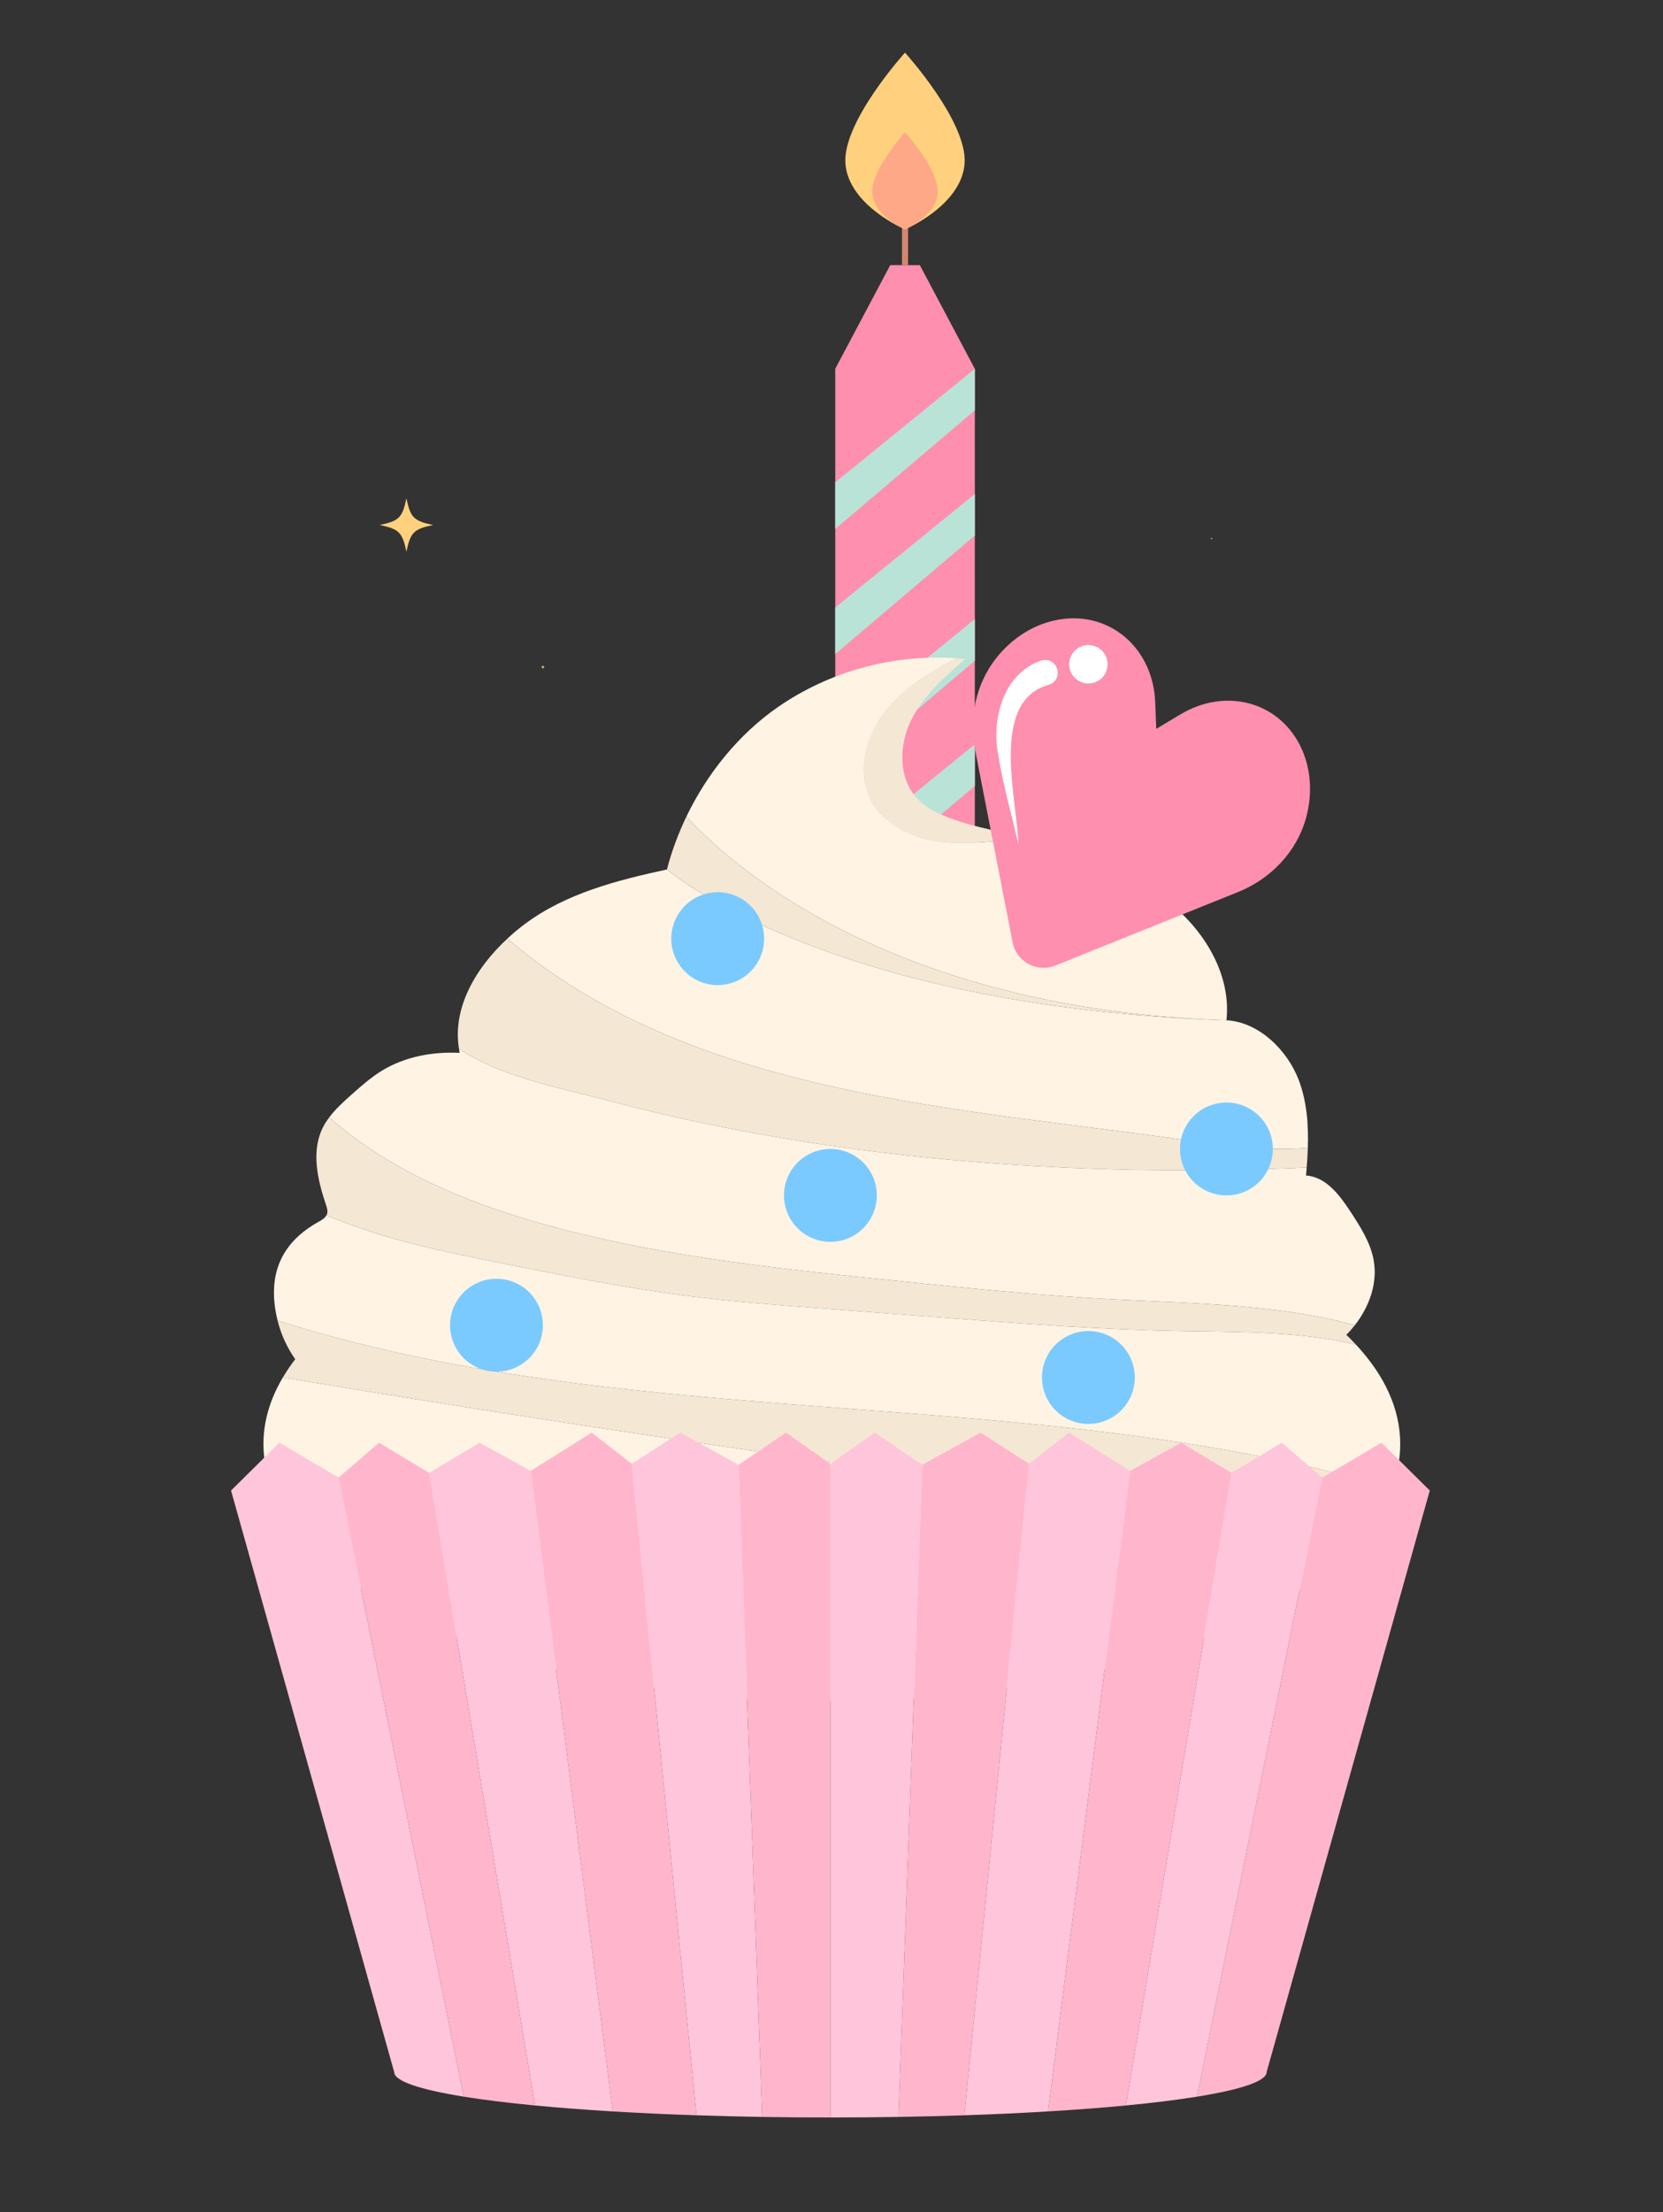 <svg xmlns="http://www.w3.org/2000/svg" viewBox="0 0 3000 3989" width="3000" height="3989" preserveAspectRatio="xMidYMid meet" style="width: 100%; height: 100%; transform: translate3d(0px, 0px, 0px);"><rect x="0" y="0" width="3000" height="3989" fill="#333333" stroke="none"/><defs><clipPath id="__lottie_element_168"><rect width="3000" height="3989" x="0" y="0"></rect></clipPath></defs><g clip-path="url(#__lottie_element_168)"><g transform="matrix(4.2,0,0,4.2,-81.116,-191.513)" opacity="1" style="display: block;"><g opacity="1" transform="matrix(1,0,0,1,408.04,292.071)"><path fill="rgb(254,143,175)" fill-opacity="1" d=" M6.364,-132.625 C6.364,-132.625 -6.364,-132.625 -6.364,-132.625 C-6.364,-132.625 -29.975,-88.123 -29.975,-88.123 C-29.975,-88.123 -29.975,122.276 -29.975,122.276 C-29.975,127.991 -25.342,132.625 -19.626,132.625 C-19.626,132.625 19.626,132.625 19.626,132.625 C25.341,132.625 29.975,127.991 29.975,122.276 C29.975,122.276 29.975,-88.123 29.975,-88.123 C29.975,-88.123 6.364,-132.625 6.364,-132.625z"></path></g><g opacity="1" transform="matrix(1,0,0,1,408.04,238.329)"><path fill="rgb(185,227,215)" fill-opacity="1" d=" M29.975,-34.382 C29.975,-34.382 -29.974,14.362 -29.974,14.362 C-29.974,14.362 -29.974,34.382 -29.974,34.382 C-29.974,34.382 29.975,-16.538 29.975,-16.538 C29.975,-16.538 29.975,-34.382 29.975,-34.382z"></path></g><g opacity="1" transform="matrix(1,0,0,1,408.04,292.071)"><path fill="rgb(185,227,215)" fill-opacity="1" d=" M29.975,-34.382 C29.975,-34.382 -29.974,14.362 -29.974,14.362 C-29.974,14.362 -29.974,34.382 -29.974,34.382 C-29.974,34.382 29.975,-16.538 29.975,-16.538 C29.975,-16.538 29.975,-34.382 29.975,-34.382z"></path></g><g opacity="1" transform="matrix(1,0,0,1,408.04,345.812)"><path fill="rgb(185,227,215)" fill-opacity="1" d=" M29.975,-34.382 C29.975,-34.382 -29.974,14.362 -29.974,14.362 C-29.974,14.362 -29.974,34.382 -29.974,34.382 C-29.974,34.382 29.975,-16.538 29.975,-16.538 C29.975,-16.538 29.975,-34.382 29.975,-34.382z"></path></g><g opacity="1" transform="matrix(1,0,0,1,408.039,394.933)"><path fill="rgb(185,227,215)" fill-opacity="1" d=" M-29.974,19.414 C-29.974,25.129 -25.341,29.762 -19.626,29.762 C-19.626,29.762 -19.096,29.762 -19.096,29.762 C-19.096,29.762 29.974,-11.918 29.974,-11.918 C29.974,-11.918 29.974,-29.762 29.974,-29.762 C29.974,-29.762 -29.974,18.982 -29.974,18.982 C-29.974,18.982 -29.974,19.414 -29.974,19.414z"></path></g><g opacity="1" transform="matrix(1,0,0,1,408.04,150.469)"><path fill="rgb(211,134,110)" fill-opacity="1" d=" M1.311,8.977 C1.311,8.977 -1.311,8.977 -1.311,8.977 C-1.311,8.977 -1.311,-8.977 -1.311,-8.977 C-1.311,-8.977 1.311,-8.977 1.311,-8.977 C1.311,-8.977 1.311,8.977 1.311,8.977z"></path></g></g><g transform="matrix(4.703,0,0,5.391,-286.416,-360.098)" opacity="1" style="display: block;"><g opacity="1" transform="matrix(1,0,0,1,408.04,113.965)"><path fill="rgb(255,209,126)" fill-opacity="1" d=" M0,-29.558 C0,-29.558 -24.155,-6.327 -22.849,7.649 C-21.543,21.626 0,29.558 0,29.558 C0,29.558 21.543,21.626 22.849,7.649 C24.155,-6.327 0,-29.558 0,-29.558z"></path></g><g opacity="1" transform="matrix(1,0,0,1,408.039,127.281)"><path fill="rgb(254,168,135)" fill-opacity="1" d=" M0.001,-16.243 C0.001,-16.243 -13.273,-3.477 -12.555,4.203 C-11.838,11.884 0.001,16.243 0.001,16.243 C0.001,16.243 11.84,11.884 12.557,4.203 C13.274,-3.477 0.001,-16.243 0.001,-16.243z"></path></g></g><g transform="matrix(4.2,0,0,4.2,-81.116,-191.513)" opacity="1" style="display: block;"><g opacity="1" transform="matrix(1,0,0,1,409.298,479.584)"><path fill="rgb(255,244,227)" fill-opacity="1" d=" M171.746,58.886 C172.076,48.925 171.351,38.97 167.839,29.715 C162.93,16.78 150.604,4.769 136.786,4.068 C-35.106,-1.55 -103.527,-60.677 -103.527,-60.677 C-124.929,-56.061 -146.806,-50.436 -164.389,-37.388 C-167.03,-35.429 -169.602,-33.271 -172.076,-30.979 C-96.901,33.345 11.607,41.038 106.088,53.683 C126.971,56.478 149.934,60.677 171.746,58.886z"></path></g><g opacity="1" transform="matrix(1,0,0,1,397.295,498.455)"><path fill="rgb(244,231,212)" fill-opacity="1" d=" M56.334,47.177 C85.621,49.121 114.985,49.849 144.334,49.519 C157.314,49.373 170.29,48.98 183.26,48.43 C183.486,45.634 183.655,42.827 183.749,40.016 C161.936,41.807 138.974,37.608 118.09,34.813 C23.61,22.168 -84.898,14.475 -160.072,-49.849 C-173.627,-37.286 -183.749,-20.126 -180.833,-2.528 C-162.516,9.545 -139.909,13.552 -118.823,19.166 C-61.581,34.408 -2.738,43.257 56.334,47.177z"></path></g><g opacity="1" transform="matrix(1,0,0,1,431.153,405.01)"><path fill="rgb(255,244,227)" fill-opacity="1" d=" M114.932,78.642 C116.999,59.707 106.211,41.189 91.507,29.082 C76.803,16.974 58.575,10.133 40.661,3.664 C37.278,2.442 33.782,1.441 30.222,0.548 C29.755,0.574 29.287,0.581 28.821,0.61 C16.773,1.368 4.693,3.433 -7.303,2.082 C-19.3,0.731 -31.653,-4.788 -37.436,-15.384 C-44.214,-27.802 -39.982,-43.907 -31.001,-54.837 C-23.136,-64.408 -12.307,-70.887 -1.342,-76.796 C-28.215,-78.642 -55.666,-71.143 -77.796,-55.772 C-94.466,-44.193 -108.033,-27.475 -116.999,-8.843 C-99.999,9.924 -31.596,73.853 114.932,78.642z"></path></g><g opacity="1" transform="matrix(1,0,0,1,424.157,368.328)"><path fill="rgb(244,231,212)" fill-opacity="1" d=" M-24.005,-18.154 C-32.986,-7.224 -37.218,8.88 -30.44,21.298 C-24.657,31.894 -12.304,37.413 -0.307,38.764 C11.688,40.115 23.768,38.05 35.816,37.292 C36.283,37.262 36.751,37.255 37.218,37.23 C26.48,34.537 15.16,32.831 4.609,29.054 C-1.039,27.032 -6.727,24.534 -10.844,20.171 C-18.996,11.531 -18.82,-2.519 -13.632,-13.205 C-8.443,-23.89 0.755,-31.989 9.716,-39.785 C8.364,-39.926 7.009,-40.022 5.654,-40.115 C-5.312,-34.205 -16.14,-27.725 -24.005,-18.154z"></path></g><g opacity="1" transform="matrix(1,0,0,1,425.928,439.91)"><path fill="rgb(244,231,212)" fill-opacity="1" d=" M-111.774,-43.743 C-115.311,-36.393 -118.154,-28.755 -120.156,-21.003 C-120.156,-21.003 -51.736,38.125 120.156,43.743 C-26.372,38.954 -94.774,-24.977 -111.774,-43.743z"></path></g><g opacity="1" transform="matrix(1,0,0,1,366.132,706.415)"><path fill="rgb(255,244,227)" fill-opacity="1" d=" M-225.329,-69.404 C-230.739,-60.289 -233.662,-50.715 -233.662,-40.829 C-233.662,20.051 -124.361,69.404 10.468,69.404 C110.041,69.404 195.678,42.484 233.662,3.885 C194.035,-8.386 151.691,-13.928 110.345,-19.38 C-1.817,-34.17 -113.726,-50.865 -225.329,-69.404z"></path></g><g opacity="1" transform="matrix(1,0,0,1,377.84,661.424)"><path fill="rgb(244,231,212)" fill-opacity="1" d=" M28.009,-9.344 C-62.003,-16.284 -153.573,-21.531 -239.299,-48.876 C-237.848,-42.914 -235.236,-37.27 -231.722,-32.245 C-233.71,-29.678 -235.464,-27.061 -237.036,-24.412 C-125.433,-5.873 -13.524,10.822 98.638,25.612 C139.984,31.063 182.327,36.605 221.954,48.876 C229.957,40.744 235.844,32.095 239.299,23.067 C171.267,3.212 99.061,-3.866 28.009,-9.344z"></path></g><g opacity="1" transform="matrix(1,0,0,1,385.894,555.249)"><path fill="rgb(255,244,227)" fill-opacity="1" d=" M20.501,40.461 C50.844,43.558 81.202,46.656 111.662,48.229 C146.213,50.013 182.452,50.31 215.345,59.322 C221.583,51.365 225.2,41.264 223.43,31.411 C222.067,23.823 217.76,17.14 213.545,10.685 C208.859,3.509 202.927,-4.427 194.371,-4.934 C194.478,-6.072 194.567,-7.219 194.66,-8.364 C181.691,-7.814 168.714,-7.421 155.734,-7.275 C126.386,-6.945 97.022,-7.673 67.735,-9.617 C8.664,-13.537 -50.181,-22.387 -107.423,-37.628 C-128.509,-43.242 -151.114,-47.249 -169.432,-59.322 C-169.337,-58.75 -169.284,-58.18 -169.161,-57.607 C-180.732,-58.177 -192.649,-56.003 -202.534,-49.962 C-207.245,-47.083 -211.402,-43.397 -215.532,-39.733 C-218.973,-36.679 -222.463,-33.531 -225.2,-29.873 C-197.812,-5.798 -162.511,8.277 -127.05,17.615 C-78.869,30.301 -29.065,35.402 20.501,40.461z"></path></g><g opacity="1" transform="matrix(1,0,0,1,377.34,574.134)"><path fill="rgb(244,231,212)" fill-opacity="1" d=" M-60.451,28.147 C-42.397,30.393 -24.248,31.771 -6.107,33.149 C11.485,34.485 29.077,35.82 46.669,37.156 C80.516,39.726 114.387,42.297 148.326,42.928 C173.748,43.4 199.863,42.942 224.362,48.758 C223.048,47.348 221.691,45.948 220.253,44.568 C221.548,43.275 222.762,41.887 223.899,40.437 C191.006,31.425 154.766,31.128 120.216,29.344 C89.756,27.771 59.397,24.673 29.054,21.576 C-20.512,16.517 -70.316,11.416 -118.497,-1.271 C-153.958,-10.608 -189.258,-24.683 -216.646,-48.758 C-217.778,-47.244 -218.796,-45.653 -219.607,-43.93 C-224.363,-33.822 -221.599,-21.887 -218.033,-11.301 C-217.586,-9.974 -217.127,-8.53 -217.581,-7.206 C-217.634,-7.051 -217.736,-6.928 -217.809,-6.787 C-193.958,3.426 -167.656,8.848 -142.016,13.954 C-114.944,19.344 -87.843,24.739 -60.451,28.147z"></path></g><g opacity="1" transform="matrix(1,0,0,1,377.296,625.919)"><path fill="rgb(255,244,227)" fill-opacity="1" d=" M239.844,58.572 C242.196,52.429 243.434,46.114 243.434,39.667 C243.434,24.526 236.642,10.106 224.407,-3.027 C199.908,-8.843 173.792,-8.384 148.371,-8.857 C114.432,-9.487 80.561,-12.06 46.713,-14.63 C29.122,-15.965 11.53,-17.3 -6.062,-18.636 C-24.203,-20.014 -42.352,-21.392 -60.406,-23.638 C-87.798,-27.045 -114.899,-32.441 -141.971,-37.831 C-167.611,-42.936 -193.913,-48.359 -217.764,-58.571 C-218.387,-57.363 -219.655,-56.567 -220.874,-55.897 C-237.17,-46.934 -243.434,-33.148 -238.85,-13.696 C-238.824,-13.586 -238.783,-13.481 -238.756,-13.371 C-153.029,13.974 -61.46,19.221 28.553,26.161 C99.604,31.638 171.812,38.717 239.844,58.572z"></path></g></g><g transform="matrix(4.2,0,0,4.2,-81.116,-191.513)" opacity="1" style="display: block;"><g opacity="1" transform="matrix(1,0,0,1,433.274,807.587)"><path fill="rgb(255,182,205)" fill-opacity="1" d=" M7.243,-146.907 C7.243,-146.907 -17.863,-133.056 -17.863,-133.056 C-17.863,-133.056 -28.021,146.907 -28.021,146.907 C-18.331,146.748 -8.897,146.511 0.241,146.204 C0.241,146.204 28.02,-133.488 28.02,-133.488 C28.02,-133.488 7.243,-146.907 7.243,-146.907z"></path></g><g opacity="1" transform="matrix(1,0,0,1,395.699,807.706)"><path fill="rgb(255,197,218)" fill-opacity="1" d=" M-0.63,-147.026 C-0.63,-147.026 -19.714,-133.607 -19.714,-133.607 C-19.714,-133.607 -19.714,147.026 -19.714,147.026 C-9.756,147.026 0.017,146.943 9.555,146.788 C9.555,146.788 19.714,-133.175 19.714,-133.175 C19.714,-133.175 -0.63,-147.026 -0.63,-147.026z"></path></g><g opacity="1" transform="matrix(1,0,0,1,469.111,807.236)"><path fill="rgb(255,197,218)" fill-opacity="1" d=" M9.425,-146.555 C9.425,-146.555 -7.816,-133.136 -7.816,-133.136 C-7.816,-133.136 -35.595,146.555 -35.595,146.555 C-22.969,146.132 -10.942,145.572 0.355,144.893 C0.355,144.893 35.595,-130.107 35.595,-130.107 C35.595,-130.107 9.425,-146.555 9.425,-146.555z"></path></g><g opacity="1" transform="matrix(1,0,0,1,583.447,805.399)"><path fill="rgb(255,182,205)" fill-opacity="1" d=" M29.203,-140.391 C29.203,-140.391 3.808,-125.385 3.808,-125.385 C3.808,-125.385 -49.979,140.391 -49.979,140.391 C-31.096,137.347 -20.094,133.722 -20.094,129.829 C-20.094,129.829 49.979,-119.85 49.979,-119.85 C49.979,-119.85 29.203,-140.391 29.203,-140.391z"></path></g><g opacity="1" transform="matrix(1,0,0,1,508.882,808.569)"><path fill="rgb(255,182,205)" fill-opacity="1" d=" M17.774,-143.56 C17.774,-143.56 -4.176,-131.44 -4.176,-131.44 C-4.176,-131.44 -39.416,143.56 -39.416,143.56 C-27.365,142.836 -16.149,141.979 -5.984,141.004 C-5.984,141.004 39.416,-130.574 39.416,-130.574 C39.416,-130.574 17.774,-143.56 17.774,-143.56z"></path></g><g opacity="1" transform="matrix(1,0,0,1,545.076,807.291)"><path fill="rgb(255,197,218)" fill-opacity="1" d=" M24.798,-142.282 C24.798,-142.282 3.222,-129.296 3.222,-129.296 C3.222,-129.296 -42.179,142.282 -42.179,142.282 C-30.516,141.164 -20.246,139.892 -11.609,138.499 C-11.609,138.499 42.179,-127.276 42.179,-127.276 C42.179,-127.276 24.798,-142.282 24.798,-142.282z"></path></g><g opacity="1" transform="matrix(1,0,0,1,318.7,807.587)"><path fill="rgb(255,197,218)" fill-opacity="1" d=" M-7.243,-146.907 C-7.243,-146.907 17.863,-133.056 17.863,-133.056 C17.863,-133.056 28.021,146.907 28.021,146.907 C18.331,146.748 8.897,146.511 -0.241,146.204 C-0.241,146.204 -28.02,-133.488 -28.02,-133.488 C-28.02,-133.488 -7.243,-146.907 -7.243,-146.907z"></path></g><g opacity="1" transform="matrix(1,0,0,1,356.276,807.706)"><path fill="rgb(255,182,205)" fill-opacity="1" d=" M0.631,-147.026 C0.631,-147.026 19.714,-133.607 19.714,-133.607 C19.714,-133.607 19.714,147.026 19.714,147.026 C9.756,147.026 -0.017,146.943 -9.555,146.788 C-9.555,146.788 -19.714,-133.175 -19.714,-133.175 C-19.714,-133.175 0.631,-147.026 0.631,-147.026z"></path></g><g opacity="1" transform="matrix(1,0,0,1,282.864,807.236)"><path fill="rgb(255,182,205)" fill-opacity="1" d=" M-9.425,-146.555 C-9.425,-146.555 7.816,-133.136 7.816,-133.136 C7.816,-133.136 35.595,146.555 35.595,146.555 C22.969,146.132 10.942,145.572 -0.355,144.893 C-0.355,144.893 -35.595,-130.107 -35.595,-130.107 C-35.595,-130.107 -9.425,-146.555 -9.425,-146.555z"></path></g><g opacity="1" transform="matrix(1,0,0,1,168.528,805.399)"><path fill="rgb(255,197,218)" fill-opacity="1" d=" M-29.202,-140.391 C-29.202,-140.391 -3.809,-125.385 -3.809,-125.385 C-3.809,-125.385 49.979,140.391 49.979,140.391 C31.096,137.347 20.093,133.722 20.093,129.829 C20.093,129.829 -49.98,-119.85 -49.98,-119.85 C-49.98,-119.85 -29.202,-140.391 -29.202,-140.391z"></path></g><g opacity="1" transform="matrix(1,0,0,1,243.092,808.569)"><path fill="rgb(255,197,218)" fill-opacity="1" d=" M-17.773,-143.56 C-17.773,-143.56 4.177,-131.44 4.177,-131.44 C4.177,-131.44 39.416,143.56 39.416,143.56 C27.365,142.836 16.15,141.979 5.985,141.004 C5.985,141.004 -39.416,-130.574 -39.416,-130.574 C-39.416,-130.574 -17.773,-143.56 -17.773,-143.56z"></path></g><g opacity="1" transform="matrix(1,0,0,1,206.898,807.291)"><path fill="rgb(255,182,205)" fill-opacity="1" d=" M-24.798,-142.282 C-24.798,-142.282 -3.222,-129.296 -3.222,-129.296 C-3.222,-129.296 42.179,142.282 42.179,142.282 C30.516,141.164 20.247,139.892 11.609,138.499 C11.609,138.499 -42.179,-127.276 -42.179,-127.276 C-42.179,-127.276 -24.798,-142.282 -24.798,-142.282z"></path></g></g><g transform="matrix(4.2,0,0,4.2,-81.116,-191.513)" opacity="1" style="display: block;"><g opacity="1" transform="matrix(1,0,0,1,546.085,538.901)"><path fill="rgb(122,202,255)" fill-opacity="1" d=" M19.937,0 C19.937,11.011 11.01,19.936 0,19.936 C-11.011,19.936 -19.937,11.011 -19.937,0 C-19.937,-11.011 -11.011,-19.936 0,-19.936 C11.01,-19.936 19.937,-11.011 19.937,0z"></path></g><g opacity="1" transform="matrix(1,0,0,1,327.578,448.606)"><path fill="rgb(122,202,255)" fill-opacity="1" d=" M19.936,0 C19.936,11.011 11.01,19.936 0,19.936 C-11.011,19.936 -19.937,11.011 -19.937,0 C-19.937,-11.011 -11.011,-19.936 0,-19.936 C11.01,-19.936 19.936,-11.011 19.936,0z"></path></g><g opacity="1" transform="matrix(1,0,0,1,375.985,558.837)"><path fill="rgb(122,202,255)" fill-opacity="1" d=" M19.936,0 C19.936,11.011 11.01,19.936 0,19.936 C-11.011,19.936 -19.937,11.011 -19.937,0 C-19.937,-11.011 -11.011,-19.936 0,-19.936 C11.01,-19.936 19.936,-11.011 19.936,0z"></path></g><g opacity="1" transform="matrix(1,0,0,1,232.554,614.574)"><path fill="rgb(122,202,255)" fill-opacity="1" d=" M19.936,0 C19.936,11.011 11.01,19.936 0,19.936 C-11.011,19.936 -19.937,11.011 -19.937,0 C-19.937,-11.011 -11.011,-19.936 0,-19.936 C11.01,-19.936 19.936,-11.011 19.936,0z"></path></g><g opacity="1" transform="matrix(1,0,0,1,486.788,637.011)"><path fill="rgb(122,202,255)" fill-opacity="1" d=" M19.937,0 C19.937,11.011 11.011,19.936 0.001,19.936 C-11.01,19.936 -19.936,11.011 -19.936,0 C-19.936,-11.011 -11.01,-19.936 0.001,-19.936 C11.011,-19.936 19.937,-11.011 19.937,0z"></path></g></g><g transform="matrix(4.2,0,0,4.2,-81.116,-191.513)" opacity="1" style="display: block;"><g opacity="1" transform="matrix(1,0,0,1,509.222,385.687)"><path fill="rgb(254,143,175)" fill-opacity="1" d=" M-54.969,64.526 C-54.969,64.526 -71.057,-17.956 -71.057,-17.956 C-73.745,-31.737 -70.836,-46.248 -62.192,-57.313 C-55.347,-66.076 -45.66,-72.376 -34.761,-74.132 C-12.981,-77.642 5.392,-61.684 6.283,-38.491 C6.283,-38.491 6.717,-27.15 6.717,-27.15 C6.717,-27.15 17.112,-33.371 17.112,-33.371 C36.993,-45.269 60.354,-38.526 69.292,-18.311 C73.389,-9.046 73.745,1.441 71.015,11.23 C66.961,25.764 55.833,37.281 41.833,42.911 C41.833,42.911 -36.666,74.476 -36.666,74.476 C-44.538,77.641 -53.345,72.853 -54.969,64.526z"></path></g><g opacity="1" transform="matrix(1,0,0,1,486.788,330.809)"><path fill="rgb(255,255,255)" fill-opacity="1" d=" M8.252,0 C8.252,4.558 4.557,8.252 0,8.252 C-4.558,8.252 -8.252,4.558 -8.252,0 C-8.252,-4.558 -4.558,-8.252 0,-8.252 C4.557,-8.252 8.252,-4.558 8.252,0z"></path></g><g opacity="1" transform="matrix(1,0,0,1,460.611,367.545)"><path fill="rgb(255,255,255)" fill-opacity="1" d=" M8.816,-27.83 C-16.256,-20.561 -4.47,21.137 -3.835,40.737 C-6.883,27.5 -10.627,14.467 -12.781,0.797 C-15.225,-13.908 -10.032,-32.755 5.634,-38.219 C12.904,-40.736 16.257,-29.819 8.816,-27.83z"></path></g></g><g transform="matrix(4.2,0,0,4.2,-81.116,-191.513)" opacity="1" style="display: block;"><g opacity="1" transform="matrix(0.016,0,0,0.016,252.49,331.978)"><path fill="rgb(255,209,126)" fill-opacity="1" d=" M55.152,0 C15.106,8.342 8.343,15.105 0.001,55.151 C-8.342,15.105 -15.105,8.342 -55.152,0 C-15.105,-8.342 -8.342,-15.105 0.001,-55.151 C8.343,-15.105 15.106,-8.342 55.152,0z"></path></g><g opacity="1" transform="matrix(0.381,0,0,0.381,193.877,271.005)"><path fill="rgb(255,209,126)" fill-opacity="1" d=" M30.139,0 C8.255,4.559 4.559,8.254 0.001,30.138 C-4.558,8.254 -8.255,4.559 -30.139,0 C-8.255,-4.559 -4.558,-8.255 0.001,-30.138 C4.559,-8.255 8.255,-4.559 30.139,0z"></path></g><g opacity="1" transform="matrix(0.016,0,0,0.016,539.736,276.826)"><path fill="rgb(255,209,126)" fill-opacity="1" d=" M30.138,0 C8.254,4.559 4.558,8.254 0,30.138 C-4.559,8.254 -8.255,4.559 -30.139,0 C-8.255,-4.559 -4.559,-8.254 0,-30.138 C4.558,-8.254 8.254,-4.559 30.138,0z"></path></g></g></g></svg>